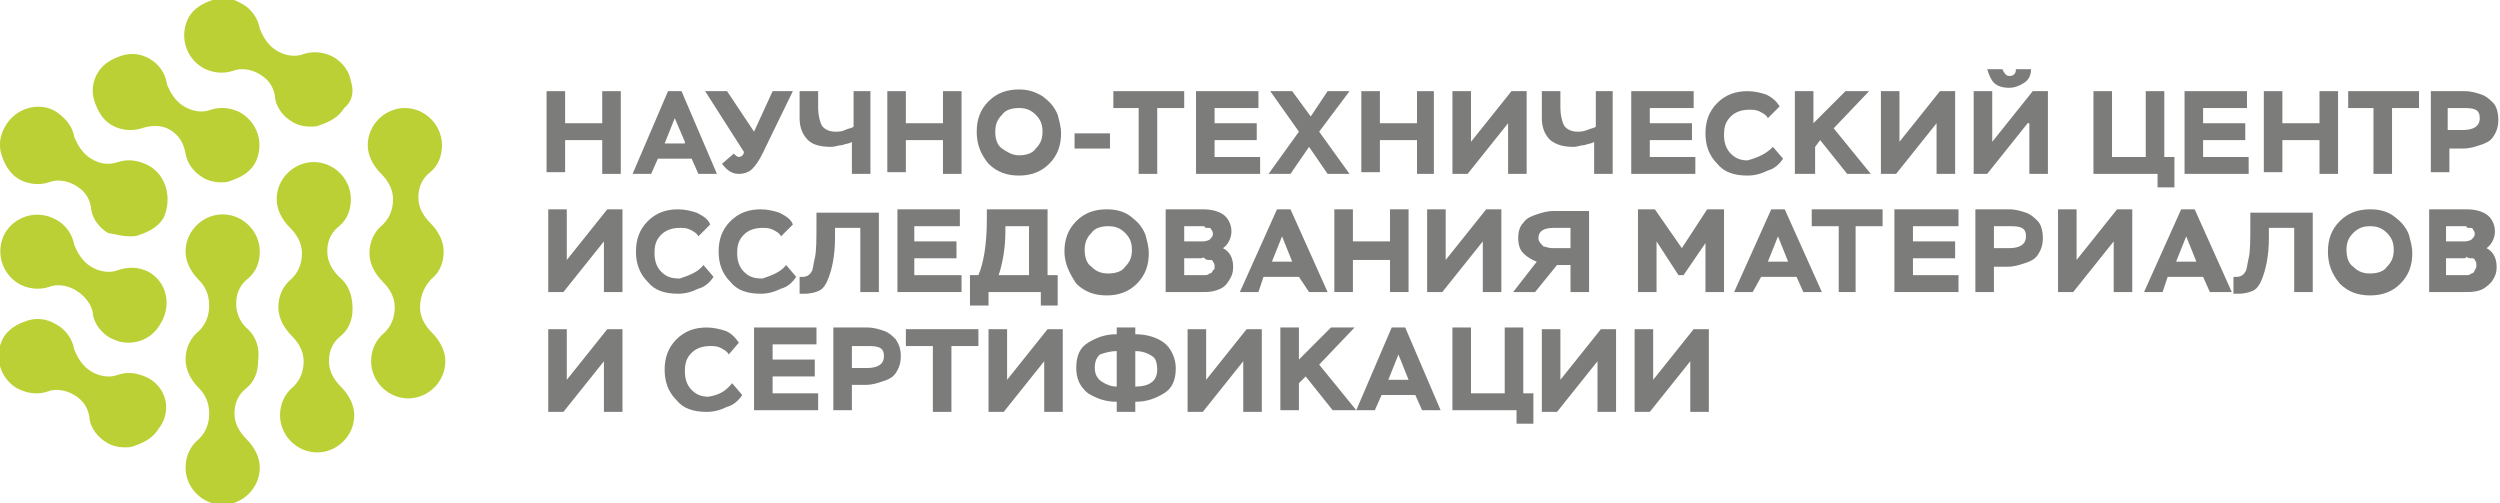 <svg width="328" height="66" viewBox="0 0 328 66" fill="none" xmlns="http://www.w3.org/2000/svg">
<g clip-path="url(#clip0_45_7364)">
<path d="M43.822 7.53C42.715 6.866 41.166 6.644 39.838 7.087C38.731 7.53 37.404 7.309 36.297 6.644C35.19 5.98 34.526 4.872 34.084 3.765C33.862 2.436 32.977 1.107 31.649 0.443C30.543 -0.221 29.215 -0.443 27.887 -1.83535e-05C26.559 0.443 25.452 1.107 24.788 2.215C23.46 4.651 24.346 7.53 26.559 8.859C27.665 9.523 29.215 9.745 30.543 9.302C31.649 8.859 32.977 9.081 34.084 9.745C35.19 10.409 35.854 11.295 36.076 12.624V12.846C36.297 14.175 37.182 15.282 38.289 15.946C38.953 16.389 39.838 16.611 40.723 16.611C41.166 16.611 41.609 16.611 42.051 16.389C43.379 15.946 44.486 15.282 45.15 14.175C46.256 13.289 46.478 11.96 46.035 10.631C45.814 9.302 44.928 8.195 43.822 7.53Z" fill="#BBD034"/>
<path d="M24.346 20.154C24.567 21.483 25.452 22.591 26.559 23.255C27.223 23.698 28.108 23.92 28.993 23.92C29.436 23.92 29.879 23.92 30.321 23.698C31.649 23.255 32.756 22.591 33.42 21.483C34.748 19.047 33.862 16.168 31.649 14.839C30.543 14.175 28.993 13.953 27.665 14.396C26.559 14.839 25.231 14.617 24.124 13.953C23.018 13.289 22.354 12.181 21.911 11.074C21.69 9.524 20.804 8.416 19.698 7.752C18.591 7.087 17.263 6.866 15.935 7.309C14.607 7.752 13.501 8.416 12.837 9.524C12.173 10.631 11.951 11.96 12.394 13.289C12.837 14.617 13.501 15.725 14.607 16.389C15.714 17.054 17.263 17.275 18.591 16.832C19.919 16.389 21.247 16.389 22.354 17.054C23.46 17.718 24.124 18.826 24.346 20.154Z" fill="#BBD034"/>
<path d="M32.534 43.188C31.649 42.523 30.985 41.194 30.985 39.865C30.985 38.537 31.428 37.429 32.534 36.543C33.641 35.657 34.084 34.328 34.084 33C34.084 30.342 31.87 28.127 29.215 28.127C26.559 28.127 24.346 30.342 24.346 33C24.346 34.328 25.009 35.657 26.116 36.765C27.001 37.651 27.444 38.758 27.444 40.087C27.444 41.416 27.001 42.523 26.116 43.409C25.009 44.295 24.346 45.624 24.346 47.174C24.346 48.503 25.009 49.832 26.116 50.939C27.001 51.825 27.444 52.933 27.444 54.261C27.444 55.59 27.001 56.698 26.116 57.584C25.009 58.469 24.346 59.798 24.346 61.349C24.346 64.006 26.559 66.221 29.215 66.221C31.87 66.221 34.084 64.006 34.084 61.349C34.084 60.02 33.42 58.691 32.313 57.584C31.428 56.698 30.764 55.59 30.764 54.261C30.764 52.933 31.206 51.825 32.313 50.939C33.42 50.053 33.862 48.724 33.862 47.396C34.084 45.624 33.641 44.295 32.534 43.188Z" fill="#BBD034"/>
<path d="M44.486 36.322C43.601 35.436 42.937 34.329 42.937 33C42.937 31.671 43.379 30.564 44.486 29.678C45.593 28.792 46.035 27.463 46.035 26.134C46.035 23.477 43.822 21.262 41.166 21.262C38.51 21.262 36.297 23.477 36.297 26.134C36.297 27.463 36.961 28.792 38.068 29.899C38.953 30.785 39.617 31.893 39.617 33.221C39.617 34.55 39.174 35.658 38.289 36.544C37.182 37.429 36.518 38.758 36.518 40.309C36.518 41.638 37.182 42.966 38.289 44.074C39.174 44.96 39.838 46.067 39.838 47.396C39.838 48.725 39.395 49.832 38.51 50.718C37.404 51.604 36.74 52.933 36.74 54.483C36.74 57.141 38.953 59.356 41.609 59.356C44.265 59.356 46.478 57.141 46.478 54.483C46.478 53.154 45.814 51.825 44.707 50.718C43.822 49.832 43.158 48.725 43.158 47.396C43.158 46.067 43.601 44.96 44.707 44.074C45.814 43.188 46.257 41.859 46.257 40.53C46.257 38.537 45.593 37.208 44.486 36.322Z" fill="#BBD034"/>
<path d="M56.659 36.544C57.765 35.658 58.208 34.329 58.208 33C58.208 31.671 57.544 30.342 56.437 29.235C55.552 28.349 54.888 27.242 54.888 25.913C54.888 24.584 55.331 23.477 56.437 22.591C57.544 21.705 57.986 20.376 57.986 19.047C57.986 16.389 55.773 14.175 53.117 14.175C50.462 14.175 48.248 16.389 48.248 19.047C48.248 20.376 48.912 21.705 50.019 22.812C50.904 23.698 51.568 24.805 51.568 26.134C51.568 27.463 51.126 28.57 50.24 29.456C49.134 30.342 48.47 31.671 48.47 33.221C48.47 34.55 49.134 35.879 50.24 36.987C51.126 37.873 51.789 38.98 51.789 40.309C51.789 41.638 51.347 42.745 50.462 43.631C49.355 44.517 48.691 45.846 48.691 47.396C48.691 50.054 50.904 52.269 53.56 52.269C56.216 52.269 58.429 50.054 58.429 47.396C58.429 46.067 57.765 44.738 56.659 43.631C55.773 42.745 55.109 41.638 55.109 40.309C55.109 38.758 55.773 37.43 56.659 36.544Z" fill="#BBD034"/>
<path d="M19.476 21.704C18.148 21.04 16.821 20.819 15.493 21.262C14.165 21.704 13.058 21.483 11.951 20.819C10.845 20.154 10.181 19.047 9.738 17.939C9.517 16.61 8.632 15.503 7.304 14.617C5.09 13.288 1.992 14.174 0.664 16.61C5.64897e-05 17.718 -0.221 19.047 0.221 20.376C0.664 21.704 1.328 22.812 2.435 23.476C3.541 24.141 5.09 24.362 6.418 23.919C7.525 23.476 8.853 23.698 9.96 24.362C11.066 25.027 11.73 25.913 11.951 27.241V27.463C12.173 28.792 13.058 29.899 14.165 30.564C15.271 30.785 16.157 31.006 17.042 31.006C17.485 31.006 17.927 31.006 18.37 30.785C19.698 30.342 20.804 29.678 21.468 28.57C22.575 26.134 21.911 23.033 19.476 21.704Z" fill="#BBD034"/>
<path d="M19.476 49.611C18.148 48.946 16.82 48.725 15.493 49.168C14.386 49.611 13.058 49.389 11.951 48.725C10.845 48.06 10.181 46.953 9.738 45.846C9.517 44.517 8.632 43.188 7.304 42.523C6.197 41.859 4.869 41.638 3.541 42.081C2.213 42.523 1.107 43.188 0.443 44.295C-0.885 46.732 6.42165e-06 49.611 2.213 50.94C3.541 51.604 4.869 51.825 6.197 51.383C7.304 50.94 8.632 51.161 9.738 51.825C10.845 52.49 11.509 53.376 11.73 54.705V54.926C11.951 56.255 12.837 57.362 13.943 58.027C14.607 58.47 15.493 58.691 16.378 58.691C16.82 58.691 17.263 58.691 17.706 58.47C19.034 58.027 20.14 57.362 20.804 56.255C22.575 54.04 21.911 50.94 19.476 49.611Z" fill="#BBD034"/>
<path d="M19.476 35.658C18.148 34.993 16.82 34.993 15.492 35.436C14.386 35.879 13.058 35.658 11.951 34.993C10.845 34.329 10.181 33.222 9.738 32.114C9.517 30.785 8.631 29.456 7.304 28.792C4.869 27.463 1.992 28.349 0.664 30.564C-0.664 33 0.221 35.879 2.434 37.208C3.541 37.873 5.09 38.094 6.418 37.651C7.525 37.208 8.853 37.43 9.959 38.094C11.066 38.758 11.951 39.866 12.173 40.973V41.195C12.394 42.524 13.279 43.631 14.386 44.295C15.271 44.738 15.935 44.96 16.82 44.96C18.591 44.96 20.14 44.074 21.026 42.524C22.575 40.087 21.911 36.987 19.476 35.658Z" fill="#BBD034"/>
<path d="M81.447 22.813H79.012V18.383H74.143V22.591H71.709V11.96H74.143V16.168H79.012V11.96H81.447V22.813Z" fill="#7C7C7B"/>
<path d="M85.43 22.813H82.996L87.644 11.96H89.414L94.062 22.813H91.628L90.742 20.819H86.316L85.43 22.813ZM89.857 18.605L88.529 15.504L87.201 18.826H89.857V18.605Z" fill="#7C7C7B"/>
<path d="M98.931 17.276L101.366 11.96H104.022L100.038 20.155C99.595 21.041 99.153 21.705 98.71 22.148C98.267 22.591 97.603 22.813 96.939 22.813C96.054 22.813 95.39 22.37 94.726 21.484L96.275 20.155C96.497 20.376 96.718 20.598 96.939 20.598C97.161 20.598 97.603 20.376 97.603 19.933L92.513 11.96H95.39L98.931 17.276Z" fill="#7C7C7B"/>
<path d="M111.768 11.96H114.202V22.813H111.768V18.605C111.547 18.826 111.104 18.826 110.44 19.047C109.997 19.047 109.555 19.269 109.112 19.269C107.784 19.269 106.677 19.047 106.013 18.383C105.35 17.719 104.907 16.833 104.907 15.504V11.96H107.341V14.175C107.341 15.061 107.563 15.947 107.784 16.39C108.005 16.833 108.669 17.276 109.555 17.276C109.997 17.276 110.44 17.276 110.883 17.054C111.325 16.833 111.768 16.833 111.989 16.611V11.96H111.768Z" fill="#7C7C7B"/>
<path d="M126.154 22.813H123.719V18.383H118.85V22.591H116.416V11.96H118.85V16.168H123.719V11.96H126.154V22.813Z" fill="#7C7C7B"/>
<path d="M128.146 17.275C128.146 15.725 128.588 14.396 129.695 13.289C130.802 12.181 132.13 11.739 133.679 11.739C134.785 11.739 135.671 11.96 136.777 12.624C137.663 13.289 138.327 13.953 138.769 15.061C138.991 15.947 139.212 16.611 139.212 17.497C139.212 19.047 138.769 20.376 137.663 21.483C136.556 22.591 135.228 23.034 133.679 23.034C132.13 23.034 130.802 22.591 129.695 21.483C128.588 20.155 128.146 18.826 128.146 17.275ZM131.466 15.061C130.802 15.725 130.58 16.39 130.58 17.275C130.58 18.161 130.802 19.047 131.466 19.49C132.13 19.933 132.794 20.376 133.679 20.376C134.564 20.376 135.449 20.155 135.892 19.49C136.556 18.826 136.777 18.161 136.777 17.275C136.777 16.39 136.556 15.725 135.892 15.061C135.228 14.396 134.564 14.175 133.679 14.175C132.794 14.175 131.908 14.396 131.466 15.061Z" fill="#7C7C7B"/>
<path d="M145.63 19.49H140.982V17.497H145.63V19.49Z" fill="#7C7C7B"/>
<path d="M149.614 14.175H146.073V11.96H155.368V14.175H151.827V22.813H149.393V14.175H149.614Z" fill="#7C7C7B"/>
<path d="M165.328 22.813H156.918V11.96H165.107V14.175H159.352V16.168H164.885V18.383H159.352V20.598H165.328V22.813Z" fill="#7C7C7B"/>
<path d="M174.181 11.96H177.058L173.074 17.276L177.058 22.813H174.181L171.746 19.269L169.312 22.813H166.435L170.418 17.276L166.656 11.96H169.533L171.968 15.282L174.181 11.96Z" fill="#7C7C7B"/>
<path d="M188.124 22.813H185.911V18.383H181.042V22.591H178.607V11.96H181.042V16.168H185.911V11.96H188.124V22.813Z" fill="#7C7C7B"/>
<path d="M197.862 16.168L192.551 22.813H190.559V11.96H192.993V18.605L198.305 11.96H200.297V22.813H197.862V16.168Z" fill="#7C7C7B"/>
<path d="M209.15 11.96H211.584V22.813H209.15V18.605C208.928 18.826 208.486 18.826 207.822 19.047C207.379 19.047 206.937 19.269 206.494 19.269C205.166 19.269 204.281 19.047 203.395 18.383C202.731 17.719 202.289 16.833 202.289 15.504V11.96H204.723V14.175C204.723 15.061 204.945 15.947 205.166 16.39C205.387 16.833 206.051 17.276 206.937 17.276C207.379 17.276 207.601 17.276 208.265 17.054C208.707 16.833 209.15 16.833 209.371 16.611V11.96H209.15Z" fill="#7C7C7B"/>
<path d="M222.429 22.813H214.019V11.96H222.208V14.175H216.453V16.168H221.987V18.383H216.453V20.598H222.429V22.813V22.813Z" fill="#7C7C7B"/>
<path d="M232.61 19.269L233.938 20.819C233.495 21.484 232.831 22.148 231.946 22.37C231.061 22.813 230.175 23.034 229.29 23.034C227.52 23.034 226.192 22.591 225.306 21.484C224.2 20.376 223.757 19.047 223.757 17.497C223.757 15.947 224.2 14.618 225.306 13.511C226.413 12.403 227.741 11.96 229.29 11.96C230.175 11.96 231.061 12.182 231.725 12.403C232.61 12.846 233.053 13.289 233.495 13.954L231.946 15.504C231.725 15.061 231.282 14.839 230.839 14.618C230.397 14.396 229.954 14.396 229.511 14.396C228.626 14.396 227.741 14.618 227.077 15.282C226.413 15.947 226.192 16.611 226.192 17.719C226.192 18.605 226.413 19.49 227.077 20.155C227.741 20.819 228.405 21.041 229.29 21.041C230.839 20.598 231.725 20.155 232.61 19.269Z" fill="#7C7C7B"/>
<path d="M237.922 22.813H235.487V11.96H237.922V16.168L242.127 11.96H245.225L240.578 16.833L245.447 22.813H242.348L238.807 18.383L238.143 19.269V22.813H237.922Z" fill="#7C7C7B"/>
<path d="M254.078 16.168L248.767 22.813H246.775V11.96H249.209V18.605L254.521 11.96H256.513V22.813H254.078V16.168Z" fill="#7C7C7B"/>
<path d="M266.03 16.168L260.718 22.812H258.947V11.96H261.382V18.604L266.694 11.96H268.686V22.812H266.251V16.168H266.03ZM260.718 9.081H262.71C262.931 9.524 263.153 9.967 263.595 9.967C263.816 9.967 264.038 9.967 264.259 9.745C264.48 9.524 264.48 9.302 264.48 9.081H266.472C266.472 9.745 266.251 10.41 265.587 10.853C264.923 11.296 264.259 11.517 263.595 11.517C262.71 11.517 262.046 11.296 261.603 10.853C261.161 10.41 260.939 9.745 260.718 9.081Z" fill="#7C7C7B"/>
<path d="M282.85 22.813H274.661V11.96H277.096V20.598H281.522V11.96H283.957V20.598H285.285V24.584H283.072V22.813H282.85Z" fill="#7C7C7B"/>
<path d="M295.023 22.813H286.613V11.96H294.802V14.175H289.047V16.168H294.58V18.383H289.047V20.598H295.023V22.813V22.813Z" fill="#7C7C7B"/>
<path d="M306.753 22.813H304.319V18.383H299.449V22.591H297.015V11.96H299.449V16.168H304.319V11.96H306.753V22.813Z" fill="#7C7C7B"/>
<path d="M311.622 14.175H308.081V11.96H317.376V14.175H313.835V22.813H311.401V14.175H311.622Z" fill="#7C7C7B"/>
<path d="M321.36 19.269V22.591H318.926V11.96H323.352C324.238 11.96 324.901 12.182 325.565 12.403C326.229 12.625 326.672 13.068 327.115 13.511C327.557 13.954 327.779 14.839 327.779 15.725C327.779 16.611 327.557 17.276 327.115 17.94C326.672 18.605 326.008 18.826 325.344 19.047C324.68 19.269 324.016 19.49 323.131 19.49H321.36V19.269ZM323.352 14.175H321.139V17.054H323.131C324.459 17.054 325.344 16.611 325.344 15.504C325.344 14.396 324.68 14.175 323.352 14.175Z" fill="#7C7C7B"/>
<path d="M79.234 31.671L73.922 38.315H71.93V27.463H74.364V34.107L79.676 27.463H81.668V38.315H79.234V31.671Z" fill="#7C7C7B"/>
<path d="M92.291 34.772L93.619 36.322C93.177 36.986 92.513 37.651 91.627 37.872C90.742 38.315 89.857 38.537 88.972 38.537C87.201 38.537 85.873 38.094 84.988 36.986C83.881 35.879 83.439 34.55 83.439 33C83.439 31.45 83.881 30.121 84.988 29.013C86.094 27.906 87.422 27.463 88.972 27.463C89.857 27.463 90.742 27.684 91.406 27.906C92.291 28.349 92.956 28.792 93.177 29.456L91.627 31.006C91.406 30.564 90.964 30.342 90.521 30.121C90.078 29.899 89.636 29.899 89.193 29.899C88.308 29.899 87.422 30.121 86.758 30.785C86.094 31.45 85.873 32.114 85.873 33.221C85.873 34.107 86.094 34.993 86.758 35.657C87.422 36.322 88.086 36.543 89.193 36.543C90.521 36.1 91.627 35.657 92.291 34.772Z" fill="#7C7C7B"/>
<path d="M103.136 34.772L104.464 36.322C104.022 36.986 103.358 37.651 102.472 37.872C101.587 38.315 100.702 38.537 99.816 38.537C98.046 38.537 96.718 38.094 95.833 36.986C94.726 35.879 94.283 34.55 94.283 33C94.283 31.45 94.726 30.121 95.833 29.013C96.939 27.906 98.267 27.463 99.816 27.463C100.702 27.463 101.587 27.684 102.251 27.906C103.136 28.349 103.8 28.792 104.022 29.456L102.472 31.006C102.251 30.564 101.808 30.342 101.366 30.121C100.923 29.899 100.48 29.899 100.038 29.899C99.152 29.899 98.267 30.121 97.603 30.785C96.939 31.45 96.718 32.114 96.718 33.221C96.718 34.107 96.939 34.993 97.603 35.657C98.267 36.322 98.931 36.543 100.038 36.543C101.366 36.1 102.472 35.657 103.136 34.772Z" fill="#7C7C7B"/>
<path d="M115.309 38.315H112.874V29.899H109.555V31.228C109.555 33.664 109.112 35.436 108.669 36.543C108.448 37.208 108.005 37.872 107.563 38.094C107.12 38.315 106.456 38.537 105.571 38.537C105.35 38.537 105.128 38.537 104.907 38.537V36.322C105.128 36.322 105.128 36.322 105.349 36.322C105.792 36.322 106.235 36.1 106.456 35.657C106.677 35.436 106.677 34.772 106.899 33.886C107.12 33 107.12 31.449 107.12 29.013V27.906H115.309V38.315V38.315Z" fill="#7C7C7B"/>
<path d="M126.154 38.315H117.744V27.463H125.933V29.678H119.957V31.671H125.49V33.886H119.957V36.1H126.154V38.315Z" fill="#7C7C7B"/>
<path d="M129.474 40.087H127.26V36.1H128.367C129.031 34.55 129.474 32.114 129.474 28.792V27.463H137.441V36.1H138.769V40.087H136.556V38.315H129.695V40.087H129.474ZM135.007 29.678H131.908V30.342C131.908 32.778 131.466 34.772 131.023 36.1H135.007V29.678Z" fill="#7C7C7B"/>
<path d="M139.654 33C139.654 31.45 140.097 30.121 141.204 29.013C142.31 27.906 143.638 27.463 145.187 27.463C146.294 27.463 147.401 27.684 148.286 28.349C149.171 29.013 149.835 29.678 150.278 30.785C150.499 31.671 150.721 32.335 150.721 33.221C150.721 34.772 150.278 36.1 149.171 37.208C148.065 38.315 146.737 38.758 145.187 38.758C143.638 38.758 142.31 38.315 141.204 37.208C140.318 35.879 139.654 34.55 139.654 33ZM143.196 30.564C142.532 31.228 142.31 31.892 142.31 32.778C142.31 33.664 142.532 34.55 143.196 34.993C143.86 35.657 144.524 35.879 145.409 35.879C146.294 35.879 147.179 35.657 147.622 34.993C148.286 34.329 148.507 33.664 148.507 32.778C148.507 31.892 148.286 31.228 147.622 30.564C146.958 29.899 146.294 29.678 145.409 29.678C144.524 29.678 143.638 29.899 143.196 30.564Z" fill="#7C7C7B"/>
<path d="M157.582 38.315H152.934V27.463H157.803C158.91 27.463 159.795 27.684 160.459 28.127C161.123 28.57 161.565 29.456 161.565 30.342C161.565 31.228 161.123 32.114 160.459 32.557C161.344 33 161.787 33.886 161.787 34.993C161.787 35.879 161.565 36.322 161.123 36.986C160.68 37.651 160.237 37.872 159.574 38.094C158.91 38.315 158.467 38.315 157.582 38.315ZM157.36 29.678H155.368V31.671H157.582C158.024 31.671 158.246 31.671 158.688 31.45C158.91 31.228 159.131 31.006 159.131 30.785C159.131 30.564 159.131 30.342 158.91 30.121C158.91 29.899 158.688 29.899 158.467 29.899C158.246 29.899 158.024 29.899 158.024 29.678C157.803 29.678 157.582 29.678 157.36 29.678ZM157.582 33.886H155.368V36.1H157.36C157.582 36.1 157.803 36.1 158.024 36.1C158.246 36.1 158.467 36.1 158.688 35.879C158.91 35.879 159.131 35.657 159.131 35.436C159.352 35.436 159.352 35.215 159.352 34.993C159.352 34.772 159.352 34.55 159.131 34.329C159.131 34.107 158.91 34.107 158.688 34.107C158.467 34.107 158.246 34.107 158.024 33.886C157.803 33.664 157.803 33.886 157.582 33.886Z" fill="#7C7C7B"/>
<path d="M165.107 38.315H162.672L167.541 27.463H169.312L174.181 38.315H171.746L170.418 36.322H165.771L165.107 38.315ZM169.533 34.329L168.205 31.006L166.877 34.329H169.533Z" fill="#7C7C7B"/>
<path d="M184.804 38.315H182.37V34.107H177.501V38.315H175.066V27.463H177.501V31.671H182.37V27.463H184.804V38.315Z" fill="#7C7C7B"/>
<path d="M194.543 31.671L189.231 38.315H187.239V27.463H189.673V34.107L194.985 27.463H196.977V38.315H194.543V31.671Z" fill="#7C7C7B"/>
<path d="M208.486 38.316H206.051V34.772H204.281L201.404 38.316H198.526L201.625 34.329C200.961 34.108 200.297 33.665 199.854 33.222C199.412 32.779 199.19 32.114 199.19 31.228C199.19 30.343 199.412 29.678 199.854 29.235C200.297 28.571 200.961 28.349 201.625 28.128C202.289 27.906 202.953 27.685 203.838 27.685H208.486V38.316ZM203.617 32.557H206.051V29.9H203.838C202.51 29.9 201.846 30.343 201.846 31.228C201.846 31.671 202.068 31.893 202.51 32.336C202.732 32.336 203.174 32.557 203.617 32.557Z" fill="#7C7C7B"/>
<path d="M217.339 38.315H214.904V27.463H217.117L220.659 32.557L223.978 27.463H226.192V38.315H223.757V31.892L220.88 36.1H220.216L217.339 31.671V38.315V38.315Z" fill="#7C7C7B"/>
<path d="M229.954 38.315H227.52L232.389 27.463H234.159L239.028 38.315H236.594L235.708 36.322H231.061L229.954 38.315ZM234.602 34.329L233.274 31.006L231.946 34.329H234.602Z" fill="#7C7C7B"/>
<path d="M241.241 29.678H237.7V27.463H246.996V29.678H243.455V38.315H241.241V29.678Z" fill="#7C7C7B"/>
<path d="M256.955 38.315H248.545V27.463H256.955V29.678H250.98V31.671H256.513V33.886H250.98V36.1H256.955V38.315Z" fill="#7C7C7B"/>
<path d="M261.603 34.993V38.315H259.169V27.463H263.595C264.48 27.463 265.144 27.684 265.808 27.906C266.472 28.127 266.915 28.57 267.358 29.013C267.8 29.456 268.022 30.342 268.022 31.228C268.022 32.114 267.8 32.778 267.358 33.443C266.915 34.107 266.251 34.329 265.587 34.55C264.923 34.772 264.259 34.993 263.374 34.993H261.603V34.993ZM263.816 29.678H261.603V32.557H263.595C264.923 32.557 265.808 32.114 265.808 31.006C265.808 29.899 265.144 29.678 263.816 29.678Z" fill="#7C7C7B"/>
<path d="M277.317 31.671L272.005 38.315H270.013V27.463H272.448V34.107L277.76 27.463H279.752V38.315H277.317V31.671Z" fill="#7C7C7B"/>
<path d="M283.735 38.315H281.301L286.17 27.463H287.941L292.81 38.315H289.932L289.047 36.322H284.399L283.735 38.315ZM288.162 34.329L286.834 31.006L285.506 34.329H288.162Z" fill="#7C7C7B"/>
<path d="M303.433 38.315H300.999V29.899H297.679V31.228C297.679 33.664 297.236 35.436 296.794 36.543C296.572 37.208 296.13 37.872 295.687 38.094C295.244 38.315 294.58 38.537 293.695 38.537C293.474 38.537 293.252 38.537 293.031 38.537V36.322C293.252 36.322 293.252 36.322 293.474 36.322C293.916 36.322 294.359 36.1 294.58 35.657C294.802 35.436 294.802 34.772 295.023 33.886C295.244 33 295.244 31.449 295.244 29.013V27.906H303.433V38.315V38.315Z" fill="#7C7C7B"/>
<path d="M305.425 33C305.425 31.45 305.868 30.121 306.974 29.013C308.081 27.906 309.409 27.463 310.958 27.463C312.065 27.463 313.171 27.684 314.057 28.349C314.942 29.013 315.606 29.678 316.049 30.785C316.27 31.671 316.491 32.335 316.491 33.221C316.491 34.772 316.049 36.1 314.942 37.208C313.835 38.315 312.507 38.758 310.958 38.758C309.409 38.758 308.081 38.315 306.974 37.208C305.868 35.879 305.425 34.55 305.425 33ZM308.745 30.564C308.081 31.228 307.86 31.892 307.86 32.778C307.86 33.664 308.081 34.55 308.745 34.993C309.409 35.657 310.073 35.879 310.958 35.879C311.843 35.879 312.729 35.657 313.171 34.993C313.835 34.329 314.057 33.664 314.057 32.778C314.057 31.892 313.835 31.228 313.171 30.564C312.507 29.899 311.843 29.678 310.958 29.678C310.073 29.678 309.409 29.899 308.745 30.564Z" fill="#7C7C7B"/>
<path d="M323.352 38.315H318.704V27.463H323.574C324.68 27.463 325.565 27.684 326.229 28.127C326.893 28.57 327.336 29.456 327.336 30.342C327.336 31.228 326.893 32.114 326.229 32.557C327.115 33 327.557 33.886 327.557 34.993C327.557 35.879 327.336 36.322 326.893 36.986C326.451 37.429 326.008 37.872 325.344 38.094C324.68 38.315 324.016 38.315 323.352 38.315ZM322.91 29.678H320.918V31.671H323.131C323.574 31.671 323.795 31.671 324.238 31.45C324.459 31.228 324.68 31.006 324.68 30.785C324.68 30.564 324.68 30.342 324.459 30.121C324.459 29.899 324.238 29.899 324.016 29.899C323.795 29.899 323.574 29.899 323.574 29.678C323.352 29.678 323.131 29.678 322.91 29.678ZM323.131 33.886H320.918V36.1H322.91C323.131 36.1 323.352 36.1 323.574 36.1C323.795 36.1 324.016 36.1 324.238 35.879C324.459 35.879 324.68 35.657 324.68 35.436C324.901 35.215 324.902 34.993 324.902 34.772C324.902 34.55 324.901 34.329 324.68 34.107C324.68 33.886 324.459 33.886 324.238 33.886C324.016 33.886 323.795 33.886 323.574 33.664C323.574 33.886 323.352 33.886 323.131 33.886Z" fill="#7C7C7B"/>
<path d="M79.234 47.396L73.922 54.04H71.93V43.188H74.364V49.832L79.676 43.188H81.668V54.04H79.234V47.396Z" fill="#7C7C7B"/>
<path d="M96.054 50.275L97.382 51.825C96.939 52.49 96.275 53.154 95.39 53.376C94.505 53.819 93.62 54.04 92.734 54.04C90.964 54.04 89.636 53.597 88.75 52.49C87.644 51.382 87.201 50.054 87.201 48.503C87.201 46.953 87.644 45.624 88.75 44.517C89.857 43.409 91.185 42.966 92.734 42.966C93.62 42.966 94.505 43.188 95.169 43.409C95.833 43.631 96.497 44.295 96.939 44.96L95.611 46.51C95.39 46.067 94.948 45.846 94.505 45.624C94.062 45.403 93.62 45.403 93.177 45.403C92.292 45.403 91.406 45.624 90.742 46.288C90.078 46.953 89.857 47.617 89.857 48.725C89.857 49.611 90.078 50.496 90.742 51.161C91.406 51.825 92.07 52.047 92.956 52.047C94.284 51.825 95.169 51.382 96.054 50.275Z" fill="#7C7C7B"/>
<path d="M107.341 53.819H98.931V42.966H107.12V45.181H101.366V47.174H106.899V49.389H101.366V51.604H107.341V53.819V53.819Z" fill="#7C7C7B"/>
<path d="M111.768 50.496V53.819H109.333V42.966H113.76C114.645 42.966 115.309 43.188 115.973 43.409C116.637 43.631 117.08 44.074 117.522 44.517C117.965 45.181 118.186 45.846 118.186 46.731C118.186 47.617 117.965 48.282 117.522 48.946C117.08 49.611 116.416 49.832 115.752 50.054C115.088 50.275 114.424 50.496 113.538 50.496H111.768V50.496ZM113.981 45.403H111.768V48.282H113.76C115.088 48.282 115.973 47.839 115.973 46.731C115.973 45.624 115.309 45.403 113.981 45.403Z" fill="#7C7C7B"/>
<path d="M122.391 45.403H118.85V43.188H128.367V45.403H124.826V54.04H122.391V45.403Z" fill="#7C7C7B"/>
<path d="M136.999 47.396L131.687 54.04H129.695V43.188H132.129V49.832L137.441 43.188H139.433V54.04H136.999V47.396Z" fill="#7C7C7B"/>
<path d="M148.95 54.04H146.515V52.711C144.966 52.711 143.86 52.268 142.753 51.604C141.646 50.718 141.204 49.611 141.204 48.282C141.204 46.731 141.646 45.624 142.753 44.96C143.86 44.295 144.966 43.852 146.515 43.852V42.966H148.95V43.852C150.499 43.852 151.827 44.295 152.712 44.96C153.598 45.624 154.262 46.953 154.262 48.282C154.262 49.832 153.819 50.94 152.712 51.604C151.606 52.268 150.499 52.711 148.95 52.711V54.04ZM143.638 48.282C143.638 48.946 143.86 49.611 144.524 50.054C145.188 50.496 145.851 50.718 146.515 50.718V46.067C145.63 46.067 144.966 46.288 144.302 46.51C143.86 46.953 143.638 47.396 143.638 48.282ZM148.95 46.067V50.718C150.721 50.718 151.827 50.054 151.827 48.503C151.827 47.617 151.606 46.953 151.163 46.731C150.499 46.288 149.835 46.067 148.95 46.067Z" fill="#7C7C7B"/>
<path d="M163.115 47.396L157.803 54.04H155.811V43.188H158.246V49.832L163.557 43.188H165.549V54.04H163.115V47.396Z" fill="#7C7C7B"/>
<path d="M170.418 53.819H167.984V42.966H170.418V47.174L174.623 42.966H177.722L173.074 47.839L177.943 53.819H174.845L171.304 49.389L170.418 50.275V53.819Z" fill="#7C7C7B"/>
<path d="M180.378 53.819H177.943L182.591 42.966H184.362L189.009 53.819H186.575L185.69 51.825H181.263L180.378 53.819ZM184.804 49.832L183.476 46.51L182.148 49.832H184.804Z" fill="#7C7C7B"/>
<path d="M198.748 53.819H190.559V42.966H192.993V51.604H197.42V42.966H199.854V51.604H201.182V55.59H198.969V53.819H198.748Z" fill="#7C7C7B"/>
<path d="M209.592 47.396L204.281 54.04H202.289V43.188H204.723V49.832L210.035 43.188H212.027V54.04H209.592V47.396Z" fill="#7C7C7B"/>
<path d="M221.765 47.396L216.453 54.04H214.462V43.188H216.896V49.832L222.208 43.188H224.2V54.04H221.765V47.396V47.396Z" fill="#7C7C7B"/>
</g>
<defs>
<clipPath id="clip0_45_7364">
<rect width="328" height="66" fill="white"/>
</clipPath>
</defs>
</svg>
